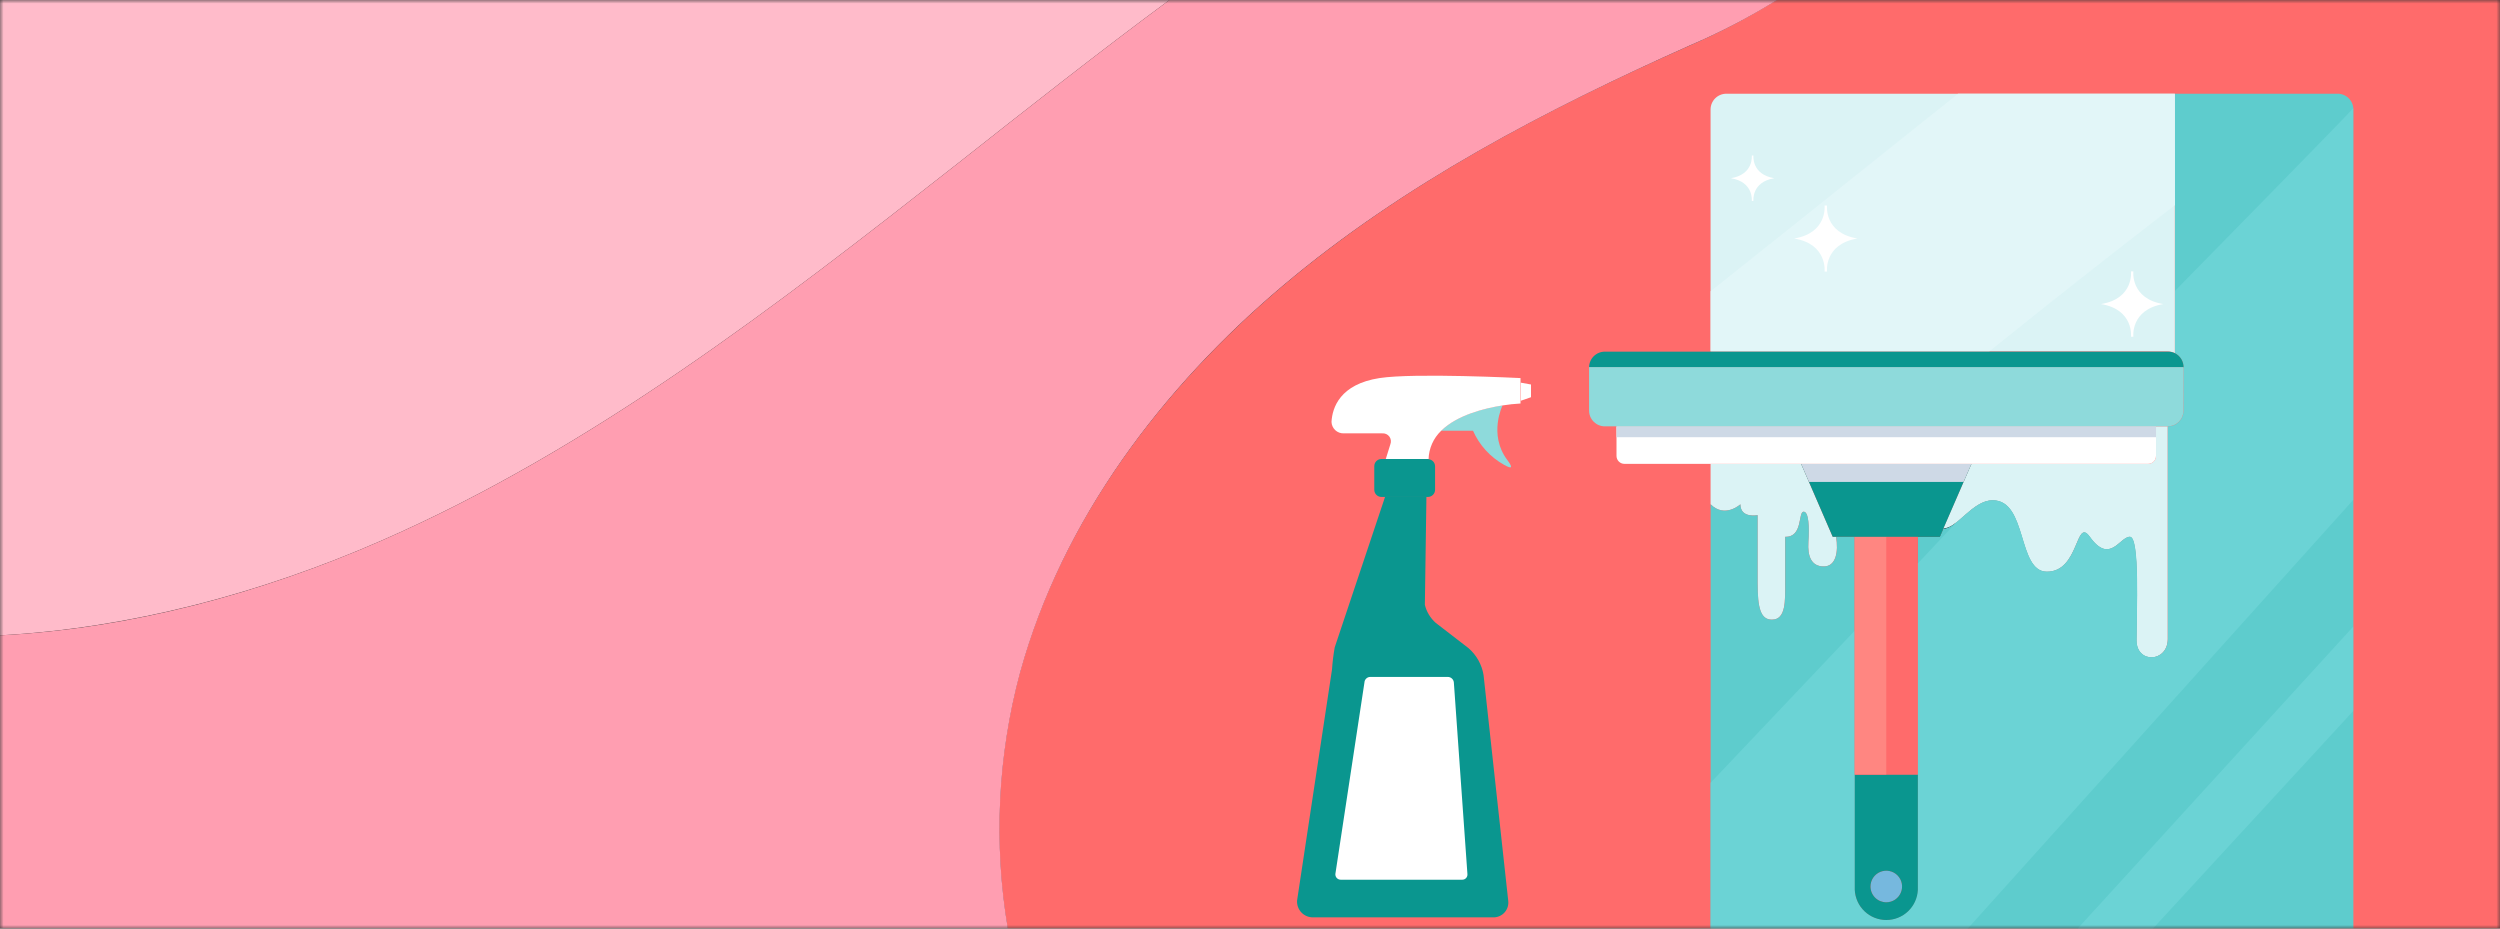 <svg fill="none" height="130" viewBox="0 0 350 130" width="350" xmlns="http://www.w3.org/2000/svg" xmlns:xlink="http://www.w3.org/1999/xlink"><rect x="0" y="0" width="350" height="130" fill="#333333" stroke="none"/><mask id="a" height="130" maskUnits="userSpaceOnUse" width="350" x="0" y="0"><path d="m350 0h-350v130h350z" fill="#c4c4c4"/></mask><g mask="url(#a)"><path d="m134 22.95c9.8-7.73 19.65-15.51 29.72-22.95h-163.72v88.95c18.27-1 36.54-5.89 53.35-13.24 29.51-12.91 55.31-32.85 80.65-52.76z" fill="#ffbbca"/><path d="m350 0h-101.21c-3.883 2.428-7.944 4.558-12.15 6.37-20.22 9-40.09 19.38-57 33.65s-30.93 32.78-36.82 54.13c-3.144 11.687-3.73 23.915-1.72 35.85h208.9z" fill="#ff6b6b"/><path d="m350 0h-101.21c-3.883 2.428-7.944 4.558-12.15 6.37-20.22 9-40.09 19.38-57 33.65s-30.93 32.78-36.82 54.13c-3.144 11.687-3.73 23.915-1.72 35.85h208.9z" fill="#ff6b6b"/><path d="m142.82 94.15c5.89-21.35 19.84-39.86 36.78-54.15s36.81-24.63 57-33.65c4.219-1.804 8.294-3.927 12.19-6.35h-85.07c-10.07 7.44-19.92 15.22-29.72 22.95-25.34 19.91-51.14 39.85-80.65 52.76-16.81 7.35-35.08 12.29-53.35 13.24v41.05h141.1c-2.01-11.935-1.424-24.163 1.72-35.85z" fill="#ff9eb1"/><path d="m266.29 124.11c0 .437-.13.864-.372 1.228-.243.363-.588.646-.992.814-.404.167-.848.211-1.277.125-.429-.085-.823-.295-1.132-.604s-.519-.703-.605-1.132c-.085-.429-.041-.873.126-1.277.168-.404.451-.749.814-.992.364-.242.791-.372 1.228-.372.586 0 1.148.233 1.563.647.414.415.647.977.647 1.563z" fill="#76b8de"/><path d="m303.48 59.69v29.76c0 3.31-4.39 3.51-4.39.21 0-3.92.48-14.5-.93-14.5s-2.8 3.93-5.61 0c-2-2.8-1.41 4.89-6 4.89-4.17 0-2.7-10-7.59-10-2.82 0-5 4-6.94 4l3.98-9.11h24.74c.293-.003.572-.121.778-.329s.322-.489.322-.781v-4.14z" fill="#dbf3f5"/><path d="m252.16 64.94 4.42 10.21h.47c.34 2.07 0 4.15-1.73 4.15s-2.28-1.41-2.15-3.43.07-4.3-.69-4.23-.07 3.59-2.56 3.51v6.42c0 2.49.14 5.18-1.86 5.18-1.59 0-2-1.65-2-5.11v-9.52s-2.41.48-2.41-1.52c0 0-2.17 2-4.17 0v-5.66z" fill="#dbf3f5"/><path d="m272.07 74-.48 1.12h-3.09v3.74l5.35-5.71c-.487.466-1.111.764-1.78.85z" fill="#18262e"/><path d="m259.66 75.15v49.44c.054 1.135.543 2.205 1.365 2.989s1.914 1.221 3.05 1.221 2.228-.437 3.05-1.221 1.311-1.854 1.365-2.989v-49.44h3.08l.48-1.12c1.9 0 4.12-4 6.94-4 4.89 0 3.42 10 7.59 10 4.55 0 4-7.69 6-4.89 2.81 3.93 4.18 0 5.61 0s.93 10.58.93 14.5c0 3.31 4.39 3.1 4.39-.21v-29.74c.586 0 1.148-.233 1.563-.647.414-.414.647-.977.647-1.563v-6.08c.005-.414-.107-.821-.323-1.175-.216-.354-.527-.639-.897-.825v-36.28h22.76c.291-.001.579.055.847.166.269.111.513.273.719.479.205.205.368.45.478.718.111.269.167.557.166.847v119.67c.001.291-.055.579-.166.847-.11.269-.273.513-.478.719-.206.205-.45.368-.719.478-.268.111-.556.167-.847.166h-85.56c-.29 0-.578-.057-.846-.168s-.511-.274-.717-.479c-.205-.206-.368-.449-.479-.717s-.168-.556-.168-.846v-64.4c2 2 4.17 0 4.17 0 0 2 2.41 1.52 2.41 1.52v9.52c0 3.45.41 5.11 2 5.11 2 0 1.86-2.69 1.86-5.18v-6.42c2.49.07 1.8-3.45 2.56-3.51s.83 2.21.69 4.23.42 3.43 2.15 3.43 2.07-2.07 1.73-4.15z" fill="#5ecccd"/><path d="m284.31 137.19h10.48l34.65-37.64v-11.81z" fill="#6bd3d5"/><path d="m329.44 70v-54.67c0-.06 0-.12 0-.18 0 .18-24.95 25.58-24.95 25.58v8.71c.37.185.681.471.897.825.216.354.328.761.323 1.175v6.08c0 .586-.233 1.148-.647 1.563-.415.414-.977.647-1.563.647v29.72c0 3.31-4.39 3.51-4.39.21 0-3.92.48-14.5-.93-14.5s-2.8 3.93-5.61 0c-2-2.8-1.41 4.89-6 4.89-4.17 0-2.7-10-7.59-10-2 0-3.67 2-5.15 3.14l-5.35 5.71v45.69c-.054 1.135-.543 2.205-1.365 2.989s-1.914 1.221-3.05 1.221-2.228-.437-3.05-1.221-1.311-1.854-1.365-2.989v-36.28l-20.17 21.28v25.41c0 .586.233 1.148.647 1.563.415.414.977.647 1.563.647h27.31z" fill="#6bd3d5"/><path d="m304.48 13.12v36.32c-.309-.159-.652-.241-1-.24h-64v-33.87c0-.586.233-1.148.647-1.563.415-.414.977-.647 1.563-.647z" fill="#dbf3f5"/><path d="m304.48 13.12h-30.35c-11.55 9.2-23.07 18.46-34.64 27.65v8.43h39c8.593-6.92 17.26-13.747 26-20.48z" fill="#e2f6f8"/><path d="m264.08 126.32c.437 0 .864-.13 1.228-.372.363-.243.646-.588.814-.992.167-.404.211-.848.126-1.277-.086-.429-.296-.823-.605-1.132s-.703-.519-1.132-.605c-.429-.085-.873-.041-1.277.126s-.749.451-.992.814c-.242.364-.372.791-.372 1.228 0 .586.233 1.148.647 1.563.415.414.977.647 1.563.647zm4.42-17.89v16.16c-.054 1.135-.543 2.205-1.365 2.989s-1.914 1.221-3.05 1.221-2.228-.437-3.05-1.221-1.311-1.854-1.365-2.989v-16.16z" fill="#0a968f"/><path d="m268.49 75.15h-8.83v33.28h8.83z" fill="#ff6b6b"/><path d="m264.08 75.15h-4.42v33.28h4.42z" fill="#ff8681"/><path d="m276 64.94-3.94 9.09-.48 1.12h-3.08-8.84-2.61-.47l-4.42-10.21z" fill="#0a968f"/><path d="m274.9 67.47 1.1-2.53h-23.84l1.1 2.53z" fill="#ced9e6"/><path d="m301.84 59.69v4.14c0 .293-.116.574-.322.781s-.485.326-.778.329h-73.32c-.146 0-.29-.029-.425-.085-.134-.056-.257-.138-.36-.241s-.185-.225-.24-.36c-.056-.135-.085-.279-.085-.425v-4.14z" fill="#fff"/><path d="m301.84 59.69h-75.53v1.52h75.53z" fill="#ced9e6"/><path d="m304.48 49.44c.37.185.681.471.897.825.216.354.328.761.323 1.175h-83.23c0-.29.057-.578.168-.846.111-.268.274-.512.479-.717.206-.205.449-.368.717-.479.268-.111.556-.168.846-.168h78.81c.342-.009.681.063.99.21z" fill="#0a968f"/><path d="m305.69 57.48c0 .586-.233 1.148-.647 1.563-.415.414-.977.647-1.563.647h-78.8c-.29 0-.578-.057-.846-.168-.268-.111-.511-.274-.717-.479-.205-.205-.368-.449-.479-.717s-.168-.555-.168-.846v-6.08h83.23z" fill="#8edadb"/><g fill="#fff"><path d="m251.18 33.39c4.69.77 4.26 4.63 4.26 4.63h.34s-.44-3.85 4.26-4.63c-4.7-.77-4.26-4.62-4.26-4.62h-.34s.44 3.85-4.26 4.62z"/><path d="m294.14 42.57c4.63.76 4.2 4.57 4.2 4.57h.33s-.43-3.8 4.2-4.57c-4.64-.76-4.2-4.57-4.2-4.57h-.33s.44 3.81-4.2 4.57z"/><path d="m242.33 24.95c3.22.53 2.92 3.18 2.92 3.18h.23s-.3-2.65 2.92-3.18c-3.22-.53-2.92-3.18-2.92-3.18h-.23s.3 2.65-2.92 3.18z"/></g><path d="m211.15 126.09c.039.296.014.597-.075.883-.088.285-.237.548-.437.77-.199.222-.444.399-.719.517-.274.119-.57.177-.869.17h-25.23c-.304.003-.606-.056-.886-.175-.28-.118-.532-.293-.742-.514-.209-.22-.37-.482-.474-.767-.104-.286-.147-.591-.128-.894l4.89-32.34c.07-1.043.197-2.081.38-3.11l7.07-21.13h5.77l-.22 15.18c.239.975.769 1.854 1.52 2.52l4.59 3.54c1.126.972 1.874 2.311 2.11 3.78z" fill="#0a968f"/><path d="m214.34 53.83v1.78l-1.44.5v-2.54z" fill="#fff"/><path d="m211 64.37c.83 1.1.75 1.37-.44.7-1.927-1.076-3.45-2.751-4.34-4.77h-4.46c2.24-2.21 6.08-3.16 8.6-3.55 0 0-2.01 4.06.64 7.62z" fill="#8edadb"/><path d="m200 64.29h-6l.65-2.09c.07-.177.094-.369.07-.558-.025-.189-.097-.368-.21-.521-.113-.153-.263-.275-.437-.354-.173-.079-.363-.112-.553-.097h-5.4c-.439.013-.865-.147-1.185-.447-.321-.3-.509-.714-.525-1.153.11-2 1.18-5.28 6.72-6.14 4.87-.75 19.74 0 19.74 0v3.56c-.841.045-1.679.136-2.51.27-2.52.39-6.36 1.34-8.6 3.55-1.089 1.042-1.722 2.473-1.76 3.98z" fill="#fff"/><path d="m200 64.29c.249.022.481.138.65.323.168.185.261.427.26.677v3.28c0 .265-.105.52-.293.707-.187.188-.442.293-.707.293h-6.51c-.265 0-.52-.105-.707-.293-.188-.188-.293-.442-.293-.707v-3.31c0-.265.105-.52.293-.707.187-.188.442-.293.707-.293h6.6z" fill="#0a968f"/><path d="m204.71 123.16h-17c-.103.002-.205-.018-.3-.058-.095-.039-.18-.098-.252-.172-.071-.074-.126-.162-.162-.258-.036-.097-.051-.199-.046-.302l4.07-26.81c.008-.21.096-.41.247-.557.151-.147.352-.231.563-.233h10.87c.212.002.416.083.571.227.156.144.252.342.269.553l1.9 26.82c.01.101-.002.203-.034.3-.032.096-.085.184-.154.259-.069.074-.153.134-.246.173-.094.04-.194.06-.296.058z" fill="#fff"/></g></svg>